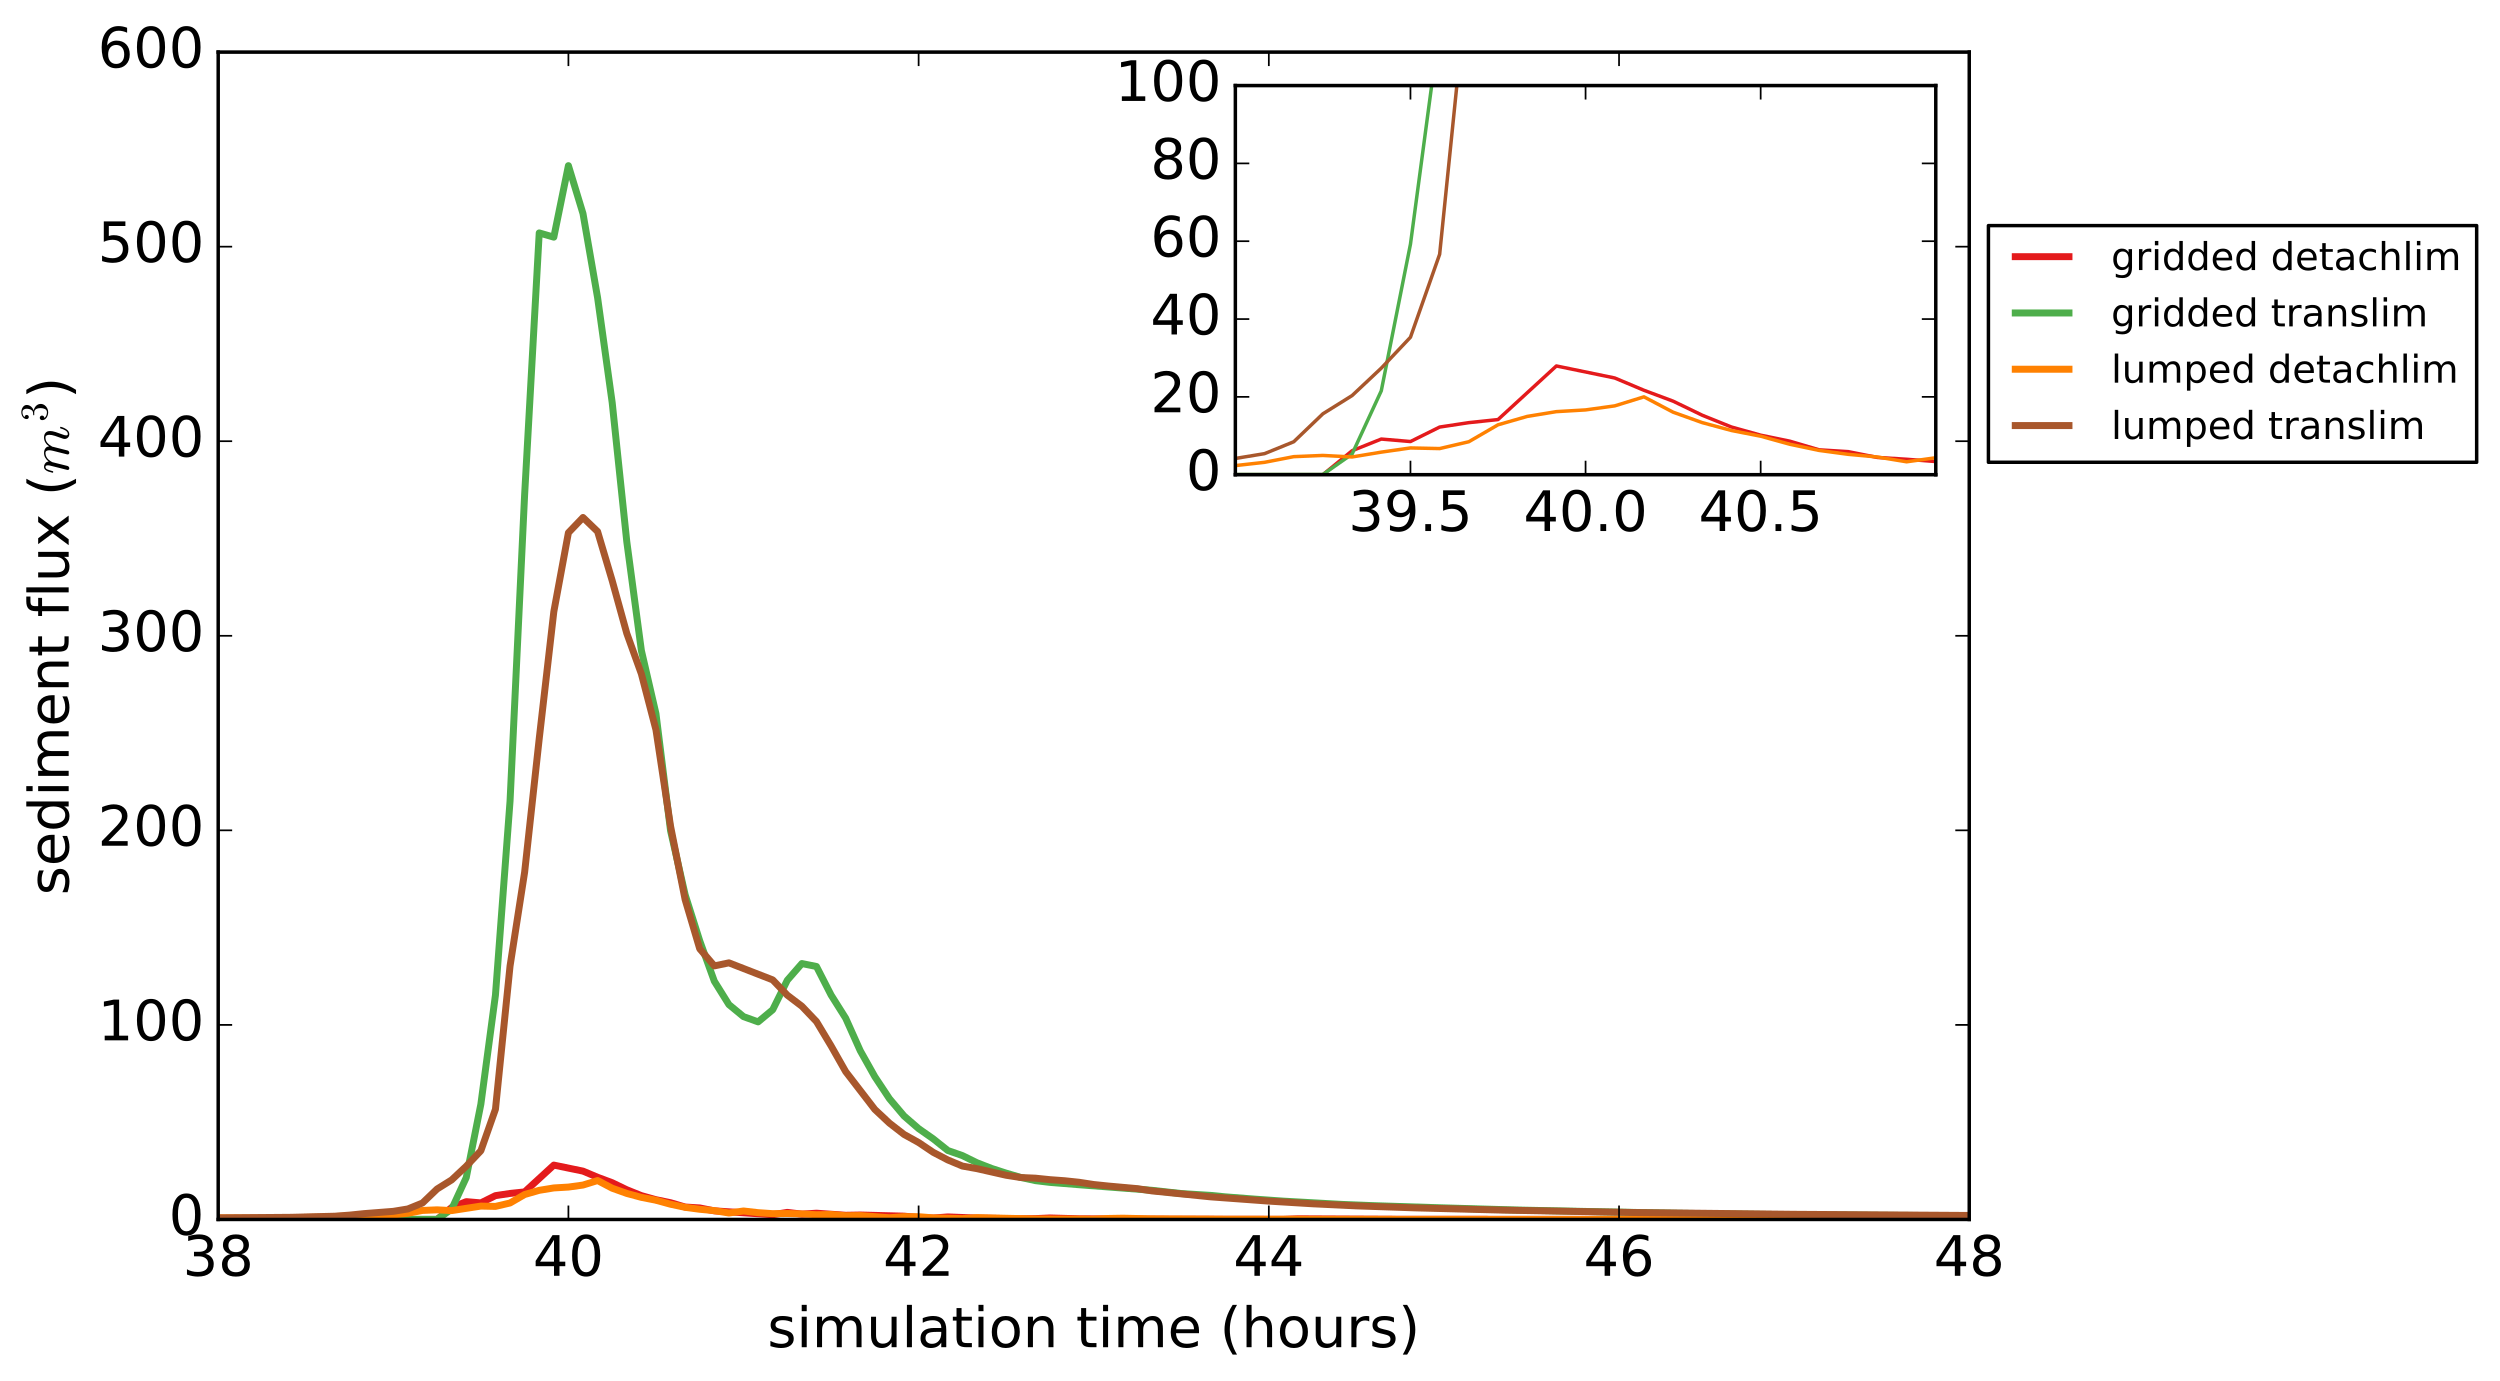 <?xml version="1.0" encoding="utf-8" standalone="no"?>
<!DOCTYPE svg PUBLIC "-//W3C//DTD SVG 1.1//EN"
  "http://www.w3.org/Graphics/SVG/1.1/DTD/svg11.dtd">
<!-- Created with matplotlib (http://matplotlib.org/) -->
<svg height="396pt" version="1.1" viewBox="0 0 717 396" width="717pt" xmlns="http://www.w3.org/2000/svg" xmlns:xlink="http://www.w3.org/1999/xlink">
 <defs>
  <style type="text/css">
*{stroke-linecap:butt;stroke-linejoin:round;stroke-miterlimit:100000;}
  </style>
 </defs>
 <g id="figure_1">
  <g id="patch_1">
   <path d="M 0 396.913 
L 717.507 396.913 
L 717.507 0 
L 0 0 
z
" style="fill:#ffffff;"/>
  </g>
  <g id="axes_1">
   <g id="patch_2">
    <path d="M 62.58 349.743 
L 564.78 349.743 
L 564.78 14.943 
L 62.58 14.943 
z
" style="fill:#ffffff;"/>
   </g>
   <g id="line2d_1">
    <path clip-path="url(#p8f2160cee2)" d="M -1 349.742 
L 125.355 349.737 
L 129.54 346.307 
L 133.725 344.632 
L 137.91 344.989 
L 142.095 342.911 
L 146.28 342.279 
L 150.465 341.838 
L 158.835 334.151 
L 167.205 335.877 
L 171.39 337.637 
L 175.575 339.201 
L 179.76 341.22 
L 183.945 342.906 
L 188.13 344.076 
L 192.315 344.938 
L 196.5 346.175 
L 200.685 346.437 
L 204.87 347.27 
L 221.61 348.387 
L 225.795 347.708 
L 229.98 348.217 
L 234.165 347.943 
L 242.535 348.541 
L 246.72 348.467 
L 259.275 348.791 
L 263.46 349.184 
L 267.645 349.34 
L 271.83 349.012 
L 280.2 349.342 
L 292.755 349.552 
L 296.94 349.502 
L 301.125 349.313 
L 309.495 349.551 
L 330.42 349.659 
L 368.085 349.709 
L 372.27 349.552 
L 380.64 349.595 
L 401.565 349.693 
L 531.3 349.736 
L 718.507 349.742 
L 718.507 349.742 
" style="fill:none;stroke:#e41a1c;stroke-linecap:square;stroke-width:2.0;"/>
   </g>
   <g id="line2d_2">
    <path clip-path="url(#p8f2160cee2)" d="M -1 349.742 
L 125.355 349.71 
L 129.54 346.782 
L 133.725 337.715 
L 137.91 316.683 
L 142.095 285.391 
L 146.28 229.761 
L 150.465 141.84 
L 154.65 66.802 
L 158.835 68.014 
L 163.02 47.512 
L 167.205 61.275 
L 171.39 85.38 
L 175.575 115.459 
L 179.76 155.329 
L 183.945 186.565 
L 188.13 204.685 
L 192.315 238.245 
L 196.5 256.602 
L 200.685 269.832 
L 204.87 281.409 
L 209.055 288.121 
L 213.24 291.571 
L 217.425 293.072 
L 221.61 289.597 
L 225.795 281.141 
L 229.98 276.345 
L 234.165 277.191 
L 238.35 285.364 
L 242.535 292.01 
L 246.72 301.345 
L 250.905 308.796 
L 255.09 315.106 
L 259.275 320.056 
L 263.46 323.687 
L 267.645 326.619 
L 271.83 329.965 
L 276.015 331.422 
L 280.2 333.479 
L 284.385 335.105 
L 288.57 336.458 
L 292.755 337.683 
L 296.94 338.605 
L 301.125 339.11 
L 309.495 339.784 
L 330.42 341.385 
L 338.79 342.311 
L 347.16 342.836 
L 351.345 343.248 
L 359.715 343.897 
L 368.085 344.487 
L 384.825 345.421 
L 393.195 345.756 
L 409.935 346.297 
L 435.045 347.033 
L 460.155 347.553 
L 481.08 347.961 
L 506.19 348.292 
L 539.67 348.561 
L 718.507 349.2 
L 718.507 349.2 
" style="fill:none;stroke:#4eae4b;stroke-linecap:square;stroke-width:2.0;"/>
   </g>
   <g id="line2d_3">
    <path clip-path="url(#p8f2160cee2)" d="M -1 349.742 
L 29.1 349.704 
L 37.47 349.28 
L 58.395 349.251 
L 79.32 349.313 
L 91.875 349.075 
L 100.245 348.731 
L 104.43 348.524 
L 112.8 348.438 
L 116.985 347.968 
L 121.17 347.155 
L 125.355 346.981 
L 129.54 347.201 
L 137.91 345.905 
L 142.095 345.997 
L 146.28 345.016 
L 150.465 342.588 
L 154.65 341.385 
L 158.835 340.699 
L 163.02 340.453 
L 167.205 339.873 
L 171.39 338.579 
L 175.575 340.78 
L 179.76 342.279 
L 183.945 343.406 
L 188.13 344.224 
L 192.315 345.379 
L 196.5 346.261 
L 200.685 346.822 
L 204.87 347.206 
L 209.055 347.892 
L 213.24 347.313 
L 217.425 347.792 
L 221.61 348.077 
L 225.795 348.036 
L 229.98 348.152 
L 234.165 348.387 
L 238.35 348.315 
L 242.535 348.674 
L 246.72 348.625 
L 255.09 349.249 
L 259.275 348.931 
L 263.46 348.951 
L 267.645 349.283 
L 276.015 349.499 
L 280.2 349.211 
L 296.94 349.589 
L 313.68 349.652 
L 317.865 349.456 
L 322.05 349.379 
L 330.42 349.563 
L 351.345 349.666 
L 443.415 349.732 
L 485.265 349.705 
L 489.45 349.601 
L 531.3 349.718 
L 718.507 349.74 
L 718.507 349.74 
" style="fill:none;stroke:#ff8101;stroke-linecap:square;stroke-width:2.0;"/>
   </g>
   <g id="line2d_4">
    <path clip-path="url(#p8f2160cee2)" d="M -1 349.724 
L 45.84 349.679 
L 50.025 349.381 
L 62.58 349.299 
L 83.505 349.125 
L 96.06 348.807 
L 100.245 348.497 
L 104.43 348.065 
L 112.8 347.412 
L 116.985 346.724 
L 121.17 345.02 
L 125.355 341.006 
L 129.54 338.395 
L 133.725 334.461 
L 137.91 330.03 
L 142.095 318.132 
L 146.28 277.067 
L 150.465 250.133 
L 154.65 211.85 
L 158.835 175.435 
L 163.02 152.784 
L 167.205 148.414 
L 171.39 152.447 
L 175.575 166.528 
L 179.76 181.653 
L 183.945 193.268 
L 188.13 209.319 
L 192.315 236.958 
L 196.5 258.025 
L 200.685 272.123 
L 204.87 277.018 
L 209.055 276.145 
L 221.61 281.032 
L 225.795 285.412 
L 229.98 288.594 
L 234.165 292.987 
L 238.35 299.954 
L 242.535 307.331 
L 250.905 318.192 
L 255.09 322.11 
L 259.275 325.354 
L 263.46 327.675 
L 267.645 330.484 
L 271.83 332.675 
L 276.015 334.425 
L 280.2 335.172 
L 288.57 337.066 
L 292.755 337.717 
L 296.94 337.897 
L 301.125 338.329 
L 305.31 338.633 
L 309.495 339.077 
L 313.68 339.72 
L 317.865 340.156 
L 326.235 340.91 
L 330.42 341.554 
L 347.16 343.253 
L 363.9 344.48 
L 376.455 345.246 
L 389.01 345.843 
L 405.75 346.413 
L 430.86 347.056 
L 468.525 347.746 
L 514.56 348.263 
L 573.15 348.648 
L 652.665 348.978 
L 715.44 349.127 
L 718.507 349.132 
L 718.507 349.132 
" style="fill:none;stroke:#a8572c;stroke-linecap:square;stroke-width:2.0;"/>
   </g>
   <g id="patch_3">
    <path d="M 62.58 14.943 
L 564.78 14.943 
" style="fill:none;stroke:#000000;stroke-linecap:square;stroke-linejoin:miter;"/>
   </g>
   <g id="patch_4">
    <path d="M 564.78 349.743 
L 564.78 14.943 
" style="fill:none;stroke:#000000;stroke-linecap:square;stroke-linejoin:miter;"/>
   </g>
   <g id="patch_5">
    <path d="M 62.58 349.743 
L 564.78 349.743 
" style="fill:none;stroke:#000000;stroke-linecap:square;stroke-linejoin:miter;"/>
   </g>
   <g id="patch_6">
    <path d="M 62.58 349.743 
L 62.58 14.943 
" style="fill:none;stroke:#000000;stroke-linecap:square;stroke-linejoin:miter;"/>
   </g>
   <g id="matplotlib.axis_1">
    <g id="xtick_1">
     <g id="line2d_5">
      <defs>
       <path d="M 0 0 
L 0 -4 
" id="m9e4432c5a2" style="stroke:#000000;stroke-width:0.5;"/>
      </defs>
      <g>
       <use style="stroke:#000000;stroke-width:0.5;" x="62.58" xlink:href="#m9e4432c5a2" y="349.743"/>
      </g>
     </g>
     <g id="line2d_6">
      <defs>
       <path d="M 0 0 
L 0 4 
" id="m750b5c5dbc" style="stroke:#000000;stroke-width:0.5;"/>
      </defs>
      <g>
       <use style="stroke:#000000;stroke-width:0.5;" x="62.58" xlink:href="#m750b5c5dbc" y="14.943"/>
      </g>
     </g>
     <g id="text_1">
      <!-- 38 -->
      <defs>
       <path d="M 40.578 39.312 
Q 47.656 37.797 51.625 33 
Q 55.609 28.219 55.609 21.188 
Q 55.609 10.406 48.188 4.484 
Q 40.766 -1.422 27.094 -1.422 
Q 22.516 -1.422 17.656 -0.516 
Q 12.797 0.391 7.625 2.203 
L 7.625 11.719 
Q 11.719 9.328 16.594 8.109 
Q 21.484 6.891 26.812 6.891 
Q 36.078 6.891 40.938 10.547 
Q 45.797 14.203 45.797 21.188 
Q 45.797 27.641 41.281 31.266 
Q 36.766 34.906 28.719 34.906 
L 20.219 34.906 
L 20.219 43.016 
L 29.109 43.016 
Q 36.375 43.016 40.234 45.922 
Q 44.094 48.828 44.094 54.297 
Q 44.094 59.906 40.109 62.906 
Q 36.141 65.922 28.719 65.922 
Q 24.656 65.922 20.016 65.031 
Q 15.375 64.156 9.812 62.312 
L 9.812 71.094 
Q 15.438 72.656 20.344 73.438 
Q 25.25 74.219 29.594 74.219 
Q 40.828 74.219 47.359 69.109 
Q 53.906 64.016 53.906 55.328 
Q 53.906 49.266 50.438 45.094 
Q 46.969 40.922 40.578 39.312 
" id="BitstreamVeraSans-Roman-33"/>
       <path d="M 31.781 34.625 
Q 24.75 34.625 20.719 30.859 
Q 16.703 27.094 16.703 20.516 
Q 16.703 13.922 20.719 10.156 
Q 24.75 6.391 31.781 6.391 
Q 38.812 6.391 42.859 10.172 
Q 46.922 13.969 46.922 20.516 
Q 46.922 27.094 42.891 30.859 
Q 38.875 34.625 31.781 34.625 
M 21.922 38.812 
Q 15.578 40.375 12.031 44.719 
Q 8.5 49.078 8.5 55.328 
Q 8.5 64.062 14.719 69.141 
Q 20.953 74.219 31.781 74.219 
Q 42.672 74.219 48.875 69.141 
Q 55.078 64.062 55.078 55.328 
Q 55.078 49.078 51.531 44.719 
Q 48 40.375 41.703 38.812 
Q 48.828 37.156 52.797 32.312 
Q 56.781 27.484 56.781 20.516 
Q 56.781 9.906 50.312 4.234 
Q 43.844 -1.422 31.781 -1.422 
Q 19.734 -1.422 13.25 4.234 
Q 6.781 9.906 6.781 20.516 
Q 6.781 27.484 10.781 32.312 
Q 14.797 37.156 21.922 38.812 
M 18.312 54.391 
Q 18.312 48.734 21.844 45.562 
Q 25.391 42.391 31.781 42.391 
Q 38.141 42.391 41.719 45.562 
Q 45.312 48.734 45.312 54.391 
Q 45.312 60.062 41.719 63.234 
Q 38.141 66.406 31.781 66.406 
Q 25.391 66.406 21.844 63.234 
Q 18.312 60.062 18.312 54.391 
" id="BitstreamVeraSans-Roman-38"/>
      </defs>
      <g transform="translate(52.4 365.9)scale(0.16 -0.16)">
       <use xlink:href="#BitstreamVeraSans-Roman-33"/>
       <use x="63.623" xlink:href="#BitstreamVeraSans-Roman-38"/>
      </g>
     </g>
    </g>
    <g id="xtick_2">
     <g id="line2d_7">
      <g>
       <use style="stroke:#000000;stroke-width:0.5;" x="163.02" xlink:href="#m9e4432c5a2" y="349.743"/>
      </g>
     </g>
     <g id="line2d_8">
      <g>
       <use style="stroke:#000000;stroke-width:0.5;" x="163.02" xlink:href="#m750b5c5dbc" y="14.943"/>
      </g>
     </g>
     <g id="text_2">
      <!-- 40 -->
      <defs>
       <path d="M 31.781 66.406 
Q 24.172 66.406 20.328 58.906 
Q 16.5 51.422 16.5 36.375 
Q 16.5 21.391 20.328 13.891 
Q 24.172 6.391 31.781 6.391 
Q 39.453 6.391 43.281 13.891 
Q 47.125 21.391 47.125 36.375 
Q 47.125 51.422 43.281 58.906 
Q 39.453 66.406 31.781 66.406 
M 31.781 74.219 
Q 44.047 74.219 50.516 64.516 
Q 56.984 54.828 56.984 36.375 
Q 56.984 17.969 50.516 8.266 
Q 44.047 -1.422 31.781 -1.422 
Q 19.531 -1.422 13.062 8.266 
Q 6.594 17.969 6.594 36.375 
Q 6.594 54.828 13.062 64.516 
Q 19.531 74.219 31.781 74.219 
" id="BitstreamVeraSans-Roman-30"/>
       <path d="M 37.797 64.312 
L 12.891 25.391 
L 37.797 25.391 
z
M 35.203 72.906 
L 47.609 72.906 
L 47.609 25.391 
L 58.016 25.391 
L 58.016 17.188 
L 47.609 17.188 
L 47.609 0 
L 37.797 0 
L 37.797 17.188 
L 4.891 17.188 
L 4.891 26.703 
z
" id="BitstreamVeraSans-Roman-34"/>
      </defs>
      <g transform="translate(152.84 365.9)scale(0.16 -0.16)">
       <use xlink:href="#BitstreamVeraSans-Roman-34"/>
       <use x="63.623" xlink:href="#BitstreamVeraSans-Roman-30"/>
      </g>
     </g>
    </g>
    <g id="xtick_3">
     <g id="line2d_9">
      <g>
       <use style="stroke:#000000;stroke-width:0.5;" x="263.46" xlink:href="#m9e4432c5a2" y="349.743"/>
      </g>
     </g>
     <g id="line2d_10">
      <g>
       <use style="stroke:#000000;stroke-width:0.5;" x="263.46" xlink:href="#m750b5c5dbc" y="14.943"/>
      </g>
     </g>
     <g id="text_3">
      <!-- 42 -->
      <defs>
       <path d="M 19.188 8.297 
L 53.609 8.297 
L 53.609 0 
L 7.328 0 
L 7.328 8.297 
Q 12.938 14.109 22.625 23.891 
Q 32.328 33.688 34.812 36.531 
Q 39.547 41.844 41.422 45.531 
Q 43.312 49.219 43.312 52.781 
Q 43.312 58.594 39.234 62.25 
Q 35.156 65.922 28.609 65.922 
Q 23.969 65.922 18.812 64.312 
Q 13.672 62.703 7.812 59.422 
L 7.812 69.391 
Q 13.766 71.781 18.938 73 
Q 24.125 74.219 28.422 74.219 
Q 39.75 74.219 46.484 68.547 
Q 53.219 62.891 53.219 53.422 
Q 53.219 48.922 51.531 44.891 
Q 49.859 40.875 45.406 35.406 
Q 44.188 33.984 37.641 27.219 
Q 31.109 20.453 19.188 8.297 
" id="BitstreamVeraSans-Roman-32"/>
      </defs>
      <g transform="translate(253.28 365.9)scale(0.16 -0.16)">
       <use xlink:href="#BitstreamVeraSans-Roman-34"/>
       <use x="63.623" xlink:href="#BitstreamVeraSans-Roman-32"/>
      </g>
     </g>
    </g>
    <g id="xtick_4">
     <g id="line2d_11">
      <g>
       <use style="stroke:#000000;stroke-width:0.5;" x="363.9" xlink:href="#m9e4432c5a2" y="349.743"/>
      </g>
     </g>
     <g id="line2d_12">
      <g>
       <use style="stroke:#000000;stroke-width:0.5;" x="363.9" xlink:href="#m750b5c5dbc" y="14.943"/>
      </g>
     </g>
     <g id="text_4">
      <!-- 44 -->
      <g transform="translate(353.72 365.9)scale(0.16 -0.16)">
       <use xlink:href="#BitstreamVeraSans-Roman-34"/>
       <use x="63.623" xlink:href="#BitstreamVeraSans-Roman-34"/>
      </g>
     </g>
    </g>
    <g id="xtick_5">
     <g id="line2d_13">
      <g>
       <use style="stroke:#000000;stroke-width:0.5;" x="464.34" xlink:href="#m9e4432c5a2" y="349.743"/>
      </g>
     </g>
     <g id="line2d_14">
      <g>
       <use style="stroke:#000000;stroke-width:0.5;" x="464.34" xlink:href="#m750b5c5dbc" y="14.943"/>
      </g>
     </g>
     <g id="text_5">
      <!-- 46 -->
      <defs>
       <path d="M 33.016 40.375 
Q 26.375 40.375 22.484 35.828 
Q 18.609 31.297 18.609 23.391 
Q 18.609 15.531 22.484 10.953 
Q 26.375 6.391 33.016 6.391 
Q 39.656 6.391 43.531 10.953 
Q 47.406 15.531 47.406 23.391 
Q 47.406 31.297 43.531 35.828 
Q 39.656 40.375 33.016 40.375 
M 52.594 71.297 
L 52.594 62.312 
Q 48.875 64.062 45.094 64.984 
Q 41.312 65.922 37.594 65.922 
Q 27.828 65.922 22.672 59.328 
Q 17.531 52.734 16.797 39.406 
Q 19.672 43.656 24.016 45.922 
Q 28.375 48.188 33.594 48.188 
Q 44.578 48.188 50.953 41.516 
Q 57.328 34.859 57.328 23.391 
Q 57.328 12.156 50.688 5.359 
Q 44.047 -1.422 33.016 -1.422 
Q 20.359 -1.422 13.672 8.266 
Q 6.984 17.969 6.984 36.375 
Q 6.984 53.656 15.188 63.938 
Q 23.391 74.219 37.203 74.219 
Q 40.922 74.219 44.703 73.484 
Q 48.484 72.75 52.594 71.297 
" id="BitstreamVeraSans-Roman-36"/>
      </defs>
      <g transform="translate(454.16 365.9)scale(0.16 -0.16)">
       <use xlink:href="#BitstreamVeraSans-Roman-34"/>
       <use x="63.623" xlink:href="#BitstreamVeraSans-Roman-36"/>
      </g>
     </g>
    </g>
    <g id="xtick_6">
     <g id="line2d_15">
      <g>
       <use style="stroke:#000000;stroke-width:0.5;" x="564.78" xlink:href="#m9e4432c5a2" y="349.743"/>
      </g>
     </g>
     <g id="line2d_16">
      <g>
       <use style="stroke:#000000;stroke-width:0.5;" x="564.78" xlink:href="#m750b5c5dbc" y="14.943"/>
      </g>
     </g>
     <g id="text_6">
      <!-- 48 -->
      <g transform="translate(554.6 365.9)scale(0.16 -0.16)">
       <use xlink:href="#BitstreamVeraSans-Roman-34"/>
       <use x="63.623" xlink:href="#BitstreamVeraSans-Roman-38"/>
      </g>
     </g>
    </g>
    <g id="text_7">
     <!-- simulation time (hours) -->
     <defs>
      <path id="BitstreamVeraSans-Roman-20"/>
      <path d="M 54.891 33.016 
L 54.891 0 
L 45.906 0 
L 45.906 32.719 
Q 45.906 40.484 42.875 44.328 
Q 39.844 48.188 33.797 48.188 
Q 26.516 48.188 22.312 43.547 
Q 18.109 38.922 18.109 30.906 
L 18.109 0 
L 9.078 0 
L 9.078 54.688 
L 18.109 54.688 
L 18.109 46.188 
Q 21.344 51.125 25.703 53.562 
Q 30.078 56 35.797 56 
Q 45.219 56 50.047 50.172 
Q 54.891 44.344 54.891 33.016 
" id="BitstreamVeraSans-Roman-6e"/>
      <path d="M 52 44.188 
Q 55.375 50.25 60.062 53.125 
Q 64.75 56 71.094 56 
Q 79.641 56 84.281 50.016 
Q 88.922 44.047 88.922 33.016 
L 88.922 0 
L 79.891 0 
L 79.891 32.719 
Q 79.891 40.578 77.094 44.375 
Q 74.312 48.188 68.609 48.188 
Q 61.625 48.188 57.562 43.547 
Q 53.516 38.922 53.516 30.906 
L 53.516 0 
L 44.484 0 
L 44.484 32.719 
Q 44.484 40.625 41.703 44.406 
Q 38.922 48.188 33.109 48.188 
Q 26.219 48.188 22.156 43.531 
Q 18.109 38.875 18.109 30.906 
L 18.109 0 
L 9.078 0 
L 9.078 54.688 
L 18.109 54.688 
L 18.109 46.188 
Q 21.188 51.219 25.484 53.609 
Q 29.781 56 35.688 56 
Q 41.656 56 45.828 52.969 
Q 50 49.953 52 44.188 
" id="BitstreamVeraSans-Roman-6d"/>
      <path d="M 30.609 48.391 
Q 23.391 48.391 19.188 42.75 
Q 14.984 37.109 14.984 27.297 
Q 14.984 17.484 19.156 11.844 
Q 23.344 6.203 30.609 6.203 
Q 37.797 6.203 41.984 11.859 
Q 46.188 17.531 46.188 27.297 
Q 46.188 37.016 41.984 42.703 
Q 37.797 48.391 30.609 48.391 
M 30.609 56 
Q 42.328 56 49.016 48.375 
Q 55.719 40.766 55.719 27.297 
Q 55.719 13.875 49.016 6.219 
Q 42.328 -1.422 30.609 -1.422 
Q 18.844 -1.422 12.172 6.219 
Q 5.516 13.875 5.516 27.297 
Q 5.516 40.766 12.172 48.375 
Q 18.844 56 30.609 56 
" id="BitstreamVeraSans-Roman-6f"/>
      <path d="M 9.422 75.984 
L 18.406 75.984 
L 18.406 0 
L 9.422 0 
z
" id="BitstreamVeraSans-Roman-6c"/>
      <path d="M 8.016 75.875 
L 15.828 75.875 
Q 23.141 64.359 26.781 53.312 
Q 30.422 42.281 30.422 31.391 
Q 30.422 20.453 26.781 9.375 
Q 23.141 -1.703 15.828 -13.188 
L 8.016 -13.188 
Q 14.5 -2 17.703 9.062 
Q 20.906 20.125 20.906 31.391 
Q 20.906 42.672 17.703 53.656 
Q 14.5 64.656 8.016 75.875 
" id="BitstreamVeraSans-Roman-29"/>
      <path d="M 9.422 54.688 
L 18.406 54.688 
L 18.406 0 
L 9.422 0 
z
M 9.422 75.984 
L 18.406 75.984 
L 18.406 64.594 
L 9.422 64.594 
z
" id="BitstreamVeraSans-Roman-69"/>
      <path d="M 54.891 33.016 
L 54.891 0 
L 45.906 0 
L 45.906 32.719 
Q 45.906 40.484 42.875 44.328 
Q 39.844 48.188 33.797 48.188 
Q 26.516 48.188 22.312 43.547 
Q 18.109 38.922 18.109 30.906 
L 18.109 0 
L 9.078 0 
L 9.078 75.984 
L 18.109 75.984 
L 18.109 46.188 
Q 21.344 51.125 25.703 53.562 
Q 30.078 56 35.797 56 
Q 45.219 56 50.047 50.172 
Q 54.891 44.344 54.891 33.016 
" id="BitstreamVeraSans-Roman-68"/>
      <path d="M 41.109 46.297 
Q 39.594 47.172 37.812 47.578 
Q 36.031 48 33.891 48 
Q 26.266 48 22.188 43.047 
Q 18.109 38.094 18.109 28.812 
L 18.109 0 
L 9.078 0 
L 9.078 54.688 
L 18.109 54.688 
L 18.109 46.188 
Q 20.953 51.172 25.484 53.578 
Q 30.031 56 36.531 56 
Q 37.453 56 38.578 55.875 
Q 39.703 55.766 41.062 55.516 
z
" id="BitstreamVeraSans-Roman-72"/>
      <path d="M 31 75.875 
Q 24.469 64.656 21.281 53.656 
Q 18.109 42.672 18.109 31.391 
Q 18.109 20.125 21.312 9.062 
Q 24.516 -2 31 -13.188 
L 23.188 -13.188 
Q 15.875 -1.703 12.234 9.375 
Q 8.594 20.453 8.594 31.391 
Q 8.594 42.281 12.203 53.312 
Q 15.828 64.359 23.188 75.875 
z
" id="BitstreamVeraSans-Roman-28"/>
      <path d="M 56.203 29.594 
L 56.203 25.203 
L 14.891 25.203 
Q 15.484 15.922 20.484 11.062 
Q 25.484 6.203 34.422 6.203 
Q 39.594 6.203 44.453 7.469 
Q 49.312 8.734 54.109 11.281 
L 54.109 2.781 
Q 49.266 0.734 44.188 -0.344 
Q 39.109 -1.422 33.891 -1.422 
Q 20.797 -1.422 13.156 6.188 
Q 5.516 13.812 5.516 26.812 
Q 5.516 40.234 12.766 48.109 
Q 20.016 56 32.328 56 
Q 43.359 56 49.781 48.891 
Q 56.203 41.797 56.203 29.594 
M 47.219 32.234 
Q 47.125 39.594 43.094 43.984 
Q 39.062 48.391 32.422 48.391 
Q 24.906 48.391 20.391 44.141 
Q 15.875 39.891 15.188 32.172 
z
" id="BitstreamVeraSans-Roman-65"/>
      <path d="M 18.312 70.219 
L 18.312 54.688 
L 36.812 54.688 
L 36.812 47.703 
L 18.312 47.703 
L 18.312 18.016 
Q 18.312 11.328 20.141 9.422 
Q 21.969 7.516 27.594 7.516 
L 36.812 7.516 
L 36.812 0 
L 27.594 0 
Q 17.188 0 13.234 3.875 
Q 9.281 7.766 9.281 18.016 
L 9.281 47.703 
L 2.688 47.703 
L 2.688 54.688 
L 9.281 54.688 
L 9.281 70.219 
z
" id="BitstreamVeraSans-Roman-74"/>
      <path d="M 8.5 21.578 
L 8.5 54.688 
L 17.484 54.688 
L 17.484 21.922 
Q 17.484 14.156 20.5 10.266 
Q 23.531 6.391 29.594 6.391 
Q 36.859 6.391 41.078 11.031 
Q 45.312 15.672 45.312 23.688 
L 45.312 54.688 
L 54.297 54.688 
L 54.297 0 
L 45.312 0 
L 45.312 8.406 
Q 42.047 3.422 37.719 1 
Q 33.406 -1.422 27.688 -1.422 
Q 18.266 -1.422 13.375 4.438 
Q 8.5 10.297 8.5 21.578 
" id="BitstreamVeraSans-Roman-75"/>
      <path d="M 34.281 27.484 
Q 23.391 27.484 19.188 25 
Q 14.984 22.516 14.984 16.5 
Q 14.984 11.719 18.141 8.906 
Q 21.297 6.109 26.703 6.109 
Q 34.188 6.109 38.703 11.406 
Q 43.219 16.703 43.219 25.484 
L 43.219 27.484 
z
M 52.203 31.203 
L 52.203 0 
L 43.219 0 
L 43.219 8.297 
Q 40.141 3.328 35.547 0.953 
Q 30.953 -1.422 24.312 -1.422 
Q 15.922 -1.422 10.953 3.297 
Q 6 8.016 6 15.922 
Q 6 25.141 12.172 29.828 
Q 18.359 34.516 30.609 34.516 
L 43.219 34.516 
L 43.219 35.406 
Q 43.219 41.609 39.141 45 
Q 35.062 48.391 27.688 48.391 
Q 23 48.391 18.547 47.266 
Q 14.109 46.141 10.016 43.891 
L 10.016 52.203 
Q 14.938 54.109 19.578 55.047 
Q 24.219 56 28.609 56 
Q 40.484 56 46.344 49.844 
Q 52.203 43.703 52.203 31.203 
" id="BitstreamVeraSans-Roman-61"/>
      <path d="M 44.281 53.078 
L 44.281 44.578 
Q 40.484 46.531 36.375 47.5 
Q 32.281 48.484 27.875 48.484 
Q 21.188 48.484 17.844 46.438 
Q 14.5 44.391 14.5 40.281 
Q 14.5 37.156 16.891 35.375 
Q 19.281 33.594 26.516 31.984 
L 29.594 31.297 
Q 39.156 29.25 43.188 25.516 
Q 47.219 21.781 47.219 15.094 
Q 47.219 7.469 41.188 3.016 
Q 35.156 -1.422 24.609 -1.422 
Q 20.219 -1.422 15.453 -0.562 
Q 10.688 0.297 5.422 2 
L 5.422 11.281 
Q 10.406 8.688 15.234 7.391 
Q 20.062 6.109 24.812 6.109 
Q 31.156 6.109 34.562 8.281 
Q 37.984 10.453 37.984 14.406 
Q 37.984 18.062 35.516 20.016 
Q 33.062 21.969 24.703 23.781 
L 21.578 24.516 
Q 13.234 26.266 9.516 29.906 
Q 5.812 33.547 5.812 39.891 
Q 5.812 47.609 11.281 51.797 
Q 16.75 56 26.812 56 
Q 31.781 56 36.172 55.266 
Q 40.578 54.547 44.281 53.078 
" id="BitstreamVeraSans-Roman-73"/>
     </defs>
     <g transform="translate(220.086 386.385)scale(0.16 -0.16)">
      <use xlink:href="#BitstreamVeraSans-Roman-73"/>
      <use x="52.1" xlink:href="#BitstreamVeraSans-Roman-69"/>
      <use x="79.883" xlink:href="#BitstreamVeraSans-Roman-6d"/>
      <use x="177.295" xlink:href="#BitstreamVeraSans-Roman-75"/>
      <use x="240.674" xlink:href="#BitstreamVeraSans-Roman-6c"/>
      <use x="268.457" xlink:href="#BitstreamVeraSans-Roman-61"/>
      <use x="329.736" xlink:href="#BitstreamVeraSans-Roman-74"/>
      <use x="368.945" xlink:href="#BitstreamVeraSans-Roman-69"/>
      <use x="396.729" xlink:href="#BitstreamVeraSans-Roman-6f"/>
      <use x="457.91" xlink:href="#BitstreamVeraSans-Roman-6e"/>
      <use x="521.289" xlink:href="#BitstreamVeraSans-Roman-20"/>
      <use x="553.076" xlink:href="#BitstreamVeraSans-Roman-74"/>
      <use x="592.285" xlink:href="#BitstreamVeraSans-Roman-69"/>
      <use x="620.068" xlink:href="#BitstreamVeraSans-Roman-6d"/>
      <use x="717.48" xlink:href="#BitstreamVeraSans-Roman-65"/>
      <use x="779.004" xlink:href="#BitstreamVeraSans-Roman-20"/>
      <use x="810.791" xlink:href="#BitstreamVeraSans-Roman-28"/>
      <use x="849.805" xlink:href="#BitstreamVeraSans-Roman-68"/>
      <use x="913.184" xlink:href="#BitstreamVeraSans-Roman-6f"/>
      <use x="974.365" xlink:href="#BitstreamVeraSans-Roman-75"/>
      <use x="1037.744" xlink:href="#BitstreamVeraSans-Roman-72"/>
      <use x="1078.857" xlink:href="#BitstreamVeraSans-Roman-73"/>
      <use x="1130.957" xlink:href="#BitstreamVeraSans-Roman-29"/>
     </g>
    </g>
   </g>
   <g id="matplotlib.axis_2">
    <g id="ytick_1">
     <g id="line2d_17">
      <defs>
       <path d="M 0 0 
L 4 0 
" id="m6bb4a5d898" style="stroke:#000000;stroke-width:0.5;"/>
      </defs>
      <g>
       <use style="stroke:#000000;stroke-width:0.5;" x="62.58" xlink:href="#m6bb4a5d898" y="349.743"/>
      </g>
     </g>
     <g id="line2d_18">
      <defs>
       <path d="M 0 0 
L -4 0 
" id="mbe526bdb8e" style="stroke:#000000;stroke-width:0.5;"/>
      </defs>
      <g>
       <use style="stroke:#000000;stroke-width:0.5;" x="564.78" xlink:href="#mbe526bdb8e" y="349.743"/>
      </g>
     </g>
     <g id="text_8">
      <!-- 0 -->
      <g transform="translate(48.4 354.158)scale(0.16 -0.16)">
       <use xlink:href="#BitstreamVeraSans-Roman-30"/>
      </g>
     </g>
    </g>
    <g id="ytick_2">
     <g id="line2d_19">
      <g>
       <use style="stroke:#000000;stroke-width:0.5;" x="62.58" xlink:href="#m6bb4a5d898" y="293.942"/>
      </g>
     </g>
     <g id="line2d_20">
      <g>
       <use style="stroke:#000000;stroke-width:0.5;" x="564.78" xlink:href="#mbe526bdb8e" y="293.942"/>
      </g>
     </g>
     <g id="text_9">
      <!-- 100 -->
      <defs>
       <path d="M 12.406 8.297 
L 28.516 8.297 
L 28.516 63.922 
L 10.984 60.406 
L 10.984 69.391 
L 28.422 72.906 
L 38.281 72.906 
L 38.281 8.297 
L 54.391 8.297 
L 54.391 0 
L 12.406 0 
z
" id="BitstreamVeraSans-Roman-31"/>
      </defs>
      <g transform="translate(28.04 298.358)scale(0.16 -0.16)">
       <use xlink:href="#BitstreamVeraSans-Roman-31"/>
       <use x="63.623" xlink:href="#BitstreamVeraSans-Roman-30"/>
       <use x="127.246" xlink:href="#BitstreamVeraSans-Roman-30"/>
      </g>
     </g>
    </g>
    <g id="ytick_3">
     <g id="line2d_21">
      <g>
       <use style="stroke:#000000;stroke-width:0.5;" x="62.58" xlink:href="#m6bb4a5d898" y="238.143"/>
      </g>
     </g>
     <g id="line2d_22">
      <g>
       <use style="stroke:#000000;stroke-width:0.5;" x="564.78" xlink:href="#mbe526bdb8e" y="238.143"/>
      </g>
     </g>
     <g id="text_10">
      <!-- 200 -->
      <g transform="translate(28.04 242.558)scale(0.16 -0.16)">
       <use xlink:href="#BitstreamVeraSans-Roman-32"/>
       <use x="63.623" xlink:href="#BitstreamVeraSans-Roman-30"/>
       <use x="127.246" xlink:href="#BitstreamVeraSans-Roman-30"/>
      </g>
     </g>
    </g>
    <g id="ytick_4">
     <g id="line2d_23">
      <g>
       <use style="stroke:#000000;stroke-width:0.5;" x="62.58" xlink:href="#m6bb4a5d898" y="182.343"/>
      </g>
     </g>
     <g id="line2d_24">
      <g>
       <use style="stroke:#000000;stroke-width:0.5;" x="564.78" xlink:href="#mbe526bdb8e" y="182.343"/>
      </g>
     </g>
     <g id="text_11">
      <!-- 300 -->
      <g transform="translate(28.04 186.757)scale(0.16 -0.16)">
       <use xlink:href="#BitstreamVeraSans-Roman-33"/>
       <use x="63.623" xlink:href="#BitstreamVeraSans-Roman-30"/>
       <use x="127.246" xlink:href="#BitstreamVeraSans-Roman-30"/>
      </g>
     </g>
    </g>
    <g id="ytick_5">
     <g id="line2d_25">
      <g>
       <use style="stroke:#000000;stroke-width:0.5;" x="62.58" xlink:href="#m6bb4a5d898" y="126.543"/>
      </g>
     </g>
     <g id="line2d_26">
      <g>
       <use style="stroke:#000000;stroke-width:0.5;" x="564.78" xlink:href="#mbe526bdb8e" y="126.543"/>
      </g>
     </g>
     <g id="text_12">
      <!-- 400 -->
      <g transform="translate(28.04 130.958)scale(0.16 -0.16)">
       <use xlink:href="#BitstreamVeraSans-Roman-34"/>
       <use x="63.623" xlink:href="#BitstreamVeraSans-Roman-30"/>
       <use x="127.246" xlink:href="#BitstreamVeraSans-Roman-30"/>
      </g>
     </g>
    </g>
    <g id="ytick_6">
     <g id="line2d_27">
      <g>
       <use style="stroke:#000000;stroke-width:0.5;" x="62.58" xlink:href="#m6bb4a5d898" y="70.743"/>
      </g>
     </g>
     <g id="line2d_28">
      <g>
       <use style="stroke:#000000;stroke-width:0.5;" x="564.78" xlink:href="#mbe526bdb8e" y="70.743"/>
      </g>
     </g>
     <g id="text_13">
      <!-- 500 -->
      <defs>
       <path d="M 10.797 72.906 
L 49.516 72.906 
L 49.516 64.594 
L 19.828 64.594 
L 19.828 46.734 
Q 21.969 47.469 24.109 47.828 
Q 26.266 48.188 28.422 48.188 
Q 40.625 48.188 47.75 41.5 
Q 54.891 34.812 54.891 23.391 
Q 54.891 11.625 47.562 5.094 
Q 40.234 -1.422 26.906 -1.422 
Q 22.312 -1.422 17.547 -0.641 
Q 12.797 0.141 7.719 1.703 
L 7.719 11.625 
Q 12.109 9.234 16.797 8.062 
Q 21.484 6.891 26.703 6.891 
Q 35.156 6.891 40.078 11.328 
Q 45.016 15.766 45.016 23.391 
Q 45.016 31 40.078 35.438 
Q 35.156 39.891 26.703 39.891 
Q 22.75 39.891 18.812 39.016 
Q 14.891 38.141 10.797 36.281 
z
" id="BitstreamVeraSans-Roman-35"/>
      </defs>
      <g transform="translate(28.04 75.157)scale(0.16 -0.16)">
       <use xlink:href="#BitstreamVeraSans-Roman-35"/>
       <use x="63.623" xlink:href="#BitstreamVeraSans-Roman-30"/>
       <use x="127.246" xlink:href="#BitstreamVeraSans-Roman-30"/>
      </g>
     </g>
    </g>
    <g id="ytick_7">
     <g id="line2d_29">
      <g>
       <use style="stroke:#000000;stroke-width:0.5;" x="62.58" xlink:href="#m6bb4a5d898" y="14.943"/>
      </g>
     </g>
     <g id="line2d_30">
      <g>
       <use style="stroke:#000000;stroke-width:0.5;" x="564.78" xlink:href="#mbe526bdb8e" y="14.943"/>
      </g>
     </g>
     <g id="text_14">
      <!-- 600 -->
      <g transform="translate(28.04 19.358)scale(0.16 -0.16)">
       <use xlink:href="#BitstreamVeraSans-Roman-36"/>
       <use x="63.623" xlink:href="#BitstreamVeraSans-Roman-30"/>
       <use x="127.246" xlink:href="#BitstreamVeraSans-Roman-30"/>
      </g>
     </g>
    </g>
    <g id="text_15">
     <!-- sediment flux ($m^3$) -->
     <defs>
      <path d="M 9.516 7.719 
Q 11.859 4.297 15.812 2.641 
Q 19.781 0.984 24.312 0.984 
Q 30.125 0.984 32.562 5.938 
Q 35.016 10.891 35.016 17.188 
Q 35.016 20.016 34.5 22.844 
Q 33.984 25.688 32.766 28.125 
Q 31.547 30.562 29.422 32.031 
Q 27.297 33.5 24.219 33.5 
L 17.578 33.5 
Q 16.703 33.5 16.703 34.422 
L 16.703 35.297 
Q 16.703 36.078 17.578 36.078 
L 23.094 36.531 
Q 26.609 36.531 28.922 39.156 
Q 31.25 41.797 32.328 45.578 
Q 33.406 49.359 33.406 52.781 
Q 33.406 57.562 31.156 60.641 
Q 28.906 63.719 24.312 63.719 
Q 20.516 63.719 17.047 62.281 
Q 13.578 60.844 11.531 57.906 
Q 11.719 57.953 11.859 57.984 
Q 12.016 58.016 12.203 58.016 
Q 14.453 58.016 15.969 56.453 
Q 17.484 54.891 17.484 52.688 
Q 17.484 50.531 15.969 48.969 
Q 14.453 47.406 12.203 47.406 
Q 10.016 47.406 8.453 48.969 
Q 6.891 50.531 6.891 52.688 
Q 6.891 56.984 9.469 60.156 
Q 12.062 63.328 16.141 64.969 
Q 20.219 66.609 24.312 66.609 
Q 27.344 66.609 30.703 65.703 
Q 34.078 64.797 36.812 63.109 
Q 39.547 61.422 41.281 58.781 
Q 43.016 56.156 43.016 52.781 
Q 43.016 48.578 41.141 45.016 
Q 39.266 41.453 35.984 38.859 
Q 32.719 36.281 28.812 35.016 
Q 33.156 34.188 37.062 31.734 
Q 40.969 29.297 43.328 25.484 
Q 45.703 21.688 45.703 17.281 
Q 45.703 11.766 42.672 7.297 
Q 39.656 2.828 34.719 0.312 
Q 29.781 -2.203 24.312 -2.203 
Q 19.625 -2.203 14.906 -0.406 
Q 10.203 1.375 7.203 4.938 
Q 4.203 8.5 4.203 13.484 
Q 4.203 15.969 5.859 17.625 
Q 7.516 19.281 10.016 19.281 
Q 11.625 19.281 12.969 18.531 
Q 14.312 17.781 15.062 16.406 
Q 15.828 15.047 15.828 13.484 
Q 15.828 11.031 14.109 9.375 
Q 12.406 7.719 10.016 7.719 
z
" id="Cmr10-33"/>
      <path d="M 45.406 46.391 
L 45.406 75.984 
L 54.391 75.984 
L 54.391 0 
L 45.406 0 
L 45.406 8.203 
Q 42.578 3.328 38.25 0.953 
Q 33.938 -1.422 27.875 -1.422 
Q 17.969 -1.422 11.734 6.484 
Q 5.516 14.406 5.516 27.297 
Q 5.516 40.188 11.734 48.094 
Q 17.969 56 27.875 56 
Q 33.938 56 38.25 53.625 
Q 42.578 51.266 45.406 46.391 
M 14.797 27.297 
Q 14.797 17.391 18.875 11.75 
Q 22.953 6.109 30.078 6.109 
Q 37.203 6.109 41.297 11.75 
Q 45.406 17.391 45.406 27.297 
Q 45.406 37.203 41.297 42.844 
Q 37.203 48.484 30.078 48.484 
Q 22.953 48.484 18.875 42.844 
Q 14.797 37.203 14.797 27.297 
" id="BitstreamVeraSans-Roman-64"/>
      <path d="M 37.109 75.984 
L 37.109 68.5 
L 28.516 68.5 
Q 23.688 68.5 21.797 66.547 
Q 19.922 64.594 19.922 59.516 
L 19.922 54.688 
L 34.719 54.688 
L 34.719 47.703 
L 19.922 47.703 
L 19.922 0 
L 10.891 0 
L 10.891 47.703 
L 2.297 47.703 
L 2.297 54.688 
L 10.891 54.688 
L 10.891 58.5 
Q 10.891 67.625 15.141 71.797 
Q 19.391 75.984 28.609 75.984 
z
" id="BitstreamVeraSans-Roman-66"/>
      <path d="M 7.719 1.703 
Q 7.719 2.297 7.812 2.594 
L 15.281 32.422 
Q 16.016 35.203 16.016 37.312 
Q 16.016 41.609 13.094 41.609 
Q 9.969 41.609 8.453 37.859 
Q 6.938 34.125 5.516 28.422 
Q 5.516 28.125 5.219 27.953 
Q 4.938 27.781 4.688 27.781 
L 3.516 27.781 
Q 3.172 27.781 2.922 28.141 
Q 2.688 28.516 2.688 28.812 
Q 3.766 33.156 4.766 36.172 
Q 5.766 39.203 7.891 41.688 
Q 10.016 44.188 13.188 44.188 
Q 16.938 44.188 19.812 41.812 
Q 22.703 39.453 22.703 35.797 
Q 25.688 39.703 29.688 41.938 
Q 33.688 44.188 38.188 44.188 
Q 42.922 44.188 46.359 41.766 
Q 49.812 39.359 49.812 34.906 
Q 52.875 39.266 57 41.719 
Q 61.141 44.188 66.016 44.188 
Q 71.188 44.188 74.328 41.375 
Q 77.484 38.578 77.484 33.406 
Q 77.484 29.297 75.656 23.484 
Q 73.828 17.672 71.094 10.5 
Q 69.672 7.031 69.672 4.5 
Q 69.672 1.516 72.016 1.516 
Q 75.922 1.516 78.516 5.703 
Q 81.109 9.906 82.172 14.703 
Q 82.469 15.281 83.016 15.281 
L 84.188 15.281 
Q 84.578 15.281 84.844 15.016 
Q 85.109 14.75 85.109 14.406 
Q 85.109 14.312 85.016 14.109 
Q 83.641 8.453 80.25 3.656 
Q 76.859 -1.125 71.781 -1.125 
Q 68.266 -1.125 65.766 1.297 
Q 63.281 3.719 63.281 7.172 
Q 63.281 8.938 64.109 11.078 
Q 66.938 18.609 68.812 24.516 
Q 70.703 30.422 70.703 34.906 
Q 70.703 37.703 69.578 39.656 
Q 68.453 41.609 65.828 41.609 
Q 60.359 41.609 56.344 38.25 
Q 52.344 34.906 49.422 29.391 
Q 49.219 28.422 49.125 27.875 
L 42.672 2.203 
Q 42.328 0.828 41.125 -0.141 
Q 39.938 -1.125 38.484 -1.125 
Q 37.312 -1.125 36.406 -0.344 
Q 35.5 0.438 35.5 1.703 
Q 35.5 2.297 35.594 2.594 
L 42 28.078 
Q 43.016 32.172 43.016 34.906 
Q 43.016 37.703 41.859 39.656 
Q 40.719 41.609 37.984 41.609 
Q 34.328 41.609 31.25 39.984 
Q 28.172 38.375 25.875 35.719 
Q 23.578 33.062 21.688 29.391 
L 14.891 2.203 
Q 14.547 0.828 13.344 -0.141 
Q 12.156 -1.125 10.688 -1.125 
Q 9.469 -1.125 8.594 -0.344 
Q 7.719 0.438 7.719 1.703 
" id="Cmmi10-6d"/>
      <path d="M 54.891 54.688 
L 35.109 28.078 
L 55.906 0 
L 45.312 0 
L 29.391 21.484 
L 13.484 0 
L 2.875 0 
L 24.125 28.609 
L 4.688 54.688 
L 15.281 54.688 
L 29.781 35.203 
L 44.281 54.688 
z
" id="BitstreamVeraSans-Roman-78"/>
     </defs>
     <g transform="translate(19.712 256.743)rotate(-90.0)scale(0.16 -0.16)">
      <use transform="translate(0.0 0.109)" xlink:href="#BitstreamVeraSans-Roman-73"/>
      <use transform="translate(52.1 0.109)" xlink:href="#BitstreamVeraSans-Roman-65"/>
      <use transform="translate(113.623 0.109)" xlink:href="#BitstreamVeraSans-Roman-64"/>
      <use transform="translate(177.1 0.109)" xlink:href="#BitstreamVeraSans-Roman-69"/>
      <use transform="translate(204.883 0.109)" xlink:href="#BitstreamVeraSans-Roman-6d"/>
      <use transform="translate(302.295 0.109)" xlink:href="#BitstreamVeraSans-Roman-65"/>
      <use transform="translate(363.818 0.109)" xlink:href="#BitstreamVeraSans-Roman-6e"/>
      <use transform="translate(427.197 0.109)" xlink:href="#BitstreamVeraSans-Roman-74"/>
      <use transform="translate(466.406 0.109)" xlink:href="#BitstreamVeraSans-Roman-20"/>
      <use transform="translate(498.193 0.109)" xlink:href="#BitstreamVeraSans-Roman-66"/>
      <use transform="translate(533.398 0.109)" xlink:href="#BitstreamVeraSans-Roman-6c"/>
      <use transform="translate(561.182 0.109)" xlink:href="#BitstreamVeraSans-Roman-75"/>
      <use transform="translate(624.561 0.109)" xlink:href="#BitstreamVeraSans-Roman-78"/>
      <use transform="translate(683.74 0.109)" xlink:href="#BitstreamVeraSans-Roman-20"/>
      <use transform="translate(715.527 0.109)" xlink:href="#BitstreamVeraSans-Roman-28"/>
      <use transform="translate(754.541 0.109)" xlink:href="#Cmmi10-6d"/>
      <use transform="translate(848.637 38.373)scale(0.7)" xlink:href="#Cmr10-33"/>
      <use transform="translate(890.015 0.109)" xlink:href="#BitstreamVeraSans-Roman-29"/>
     </g>
    </g>
   </g>
   <g id="legend_1">
    <g id="patch_7">
     <path d="M 570.28 132.584 
L 710.307 132.584 
L 710.307 64.701 
L 570.28 64.701 
z
" style="fill:#ffffff;stroke:#000000;stroke-linejoin:miter;"/>
    </g>
    <g id="line2d_31">
     <path d="M 577.98 73.609 
L 593.38 73.609 
" style="fill:none;stroke:#e41a1c;stroke-linecap:square;stroke-width:2.0;"/>
    </g>
    <g id="line2d_32"/>
    <g id="text_16">
     <!-- gridded detachlim -->
     <defs>
      <path d="M 45.406 27.984 
Q 45.406 37.75 41.375 43.109 
Q 37.359 48.484 30.078 48.484 
Q 22.859 48.484 18.828 43.109 
Q 14.797 37.75 14.797 27.984 
Q 14.797 18.266 18.828 12.891 
Q 22.859 7.516 30.078 7.516 
Q 37.359 7.516 41.375 12.891 
Q 45.406 18.266 45.406 27.984 
M 54.391 6.781 
Q 54.391 -7.172 48.188 -13.984 
Q 42 -20.797 29.203 -20.797 
Q 24.469 -20.797 20.266 -20.094 
Q 16.062 -19.391 12.109 -17.922 
L 12.109 -9.188 
Q 16.062 -11.328 19.922 -12.344 
Q 23.781 -13.375 27.781 -13.375 
Q 36.625 -13.375 41.016 -8.766 
Q 45.406 -4.156 45.406 5.172 
L 45.406 9.625 
Q 42.625 4.781 38.281 2.391 
Q 33.938 0 27.875 0 
Q 17.828 0 11.672 7.656 
Q 5.516 15.328 5.516 27.984 
Q 5.516 40.672 11.672 48.328 
Q 17.828 56 27.875 56 
Q 33.938 56 38.281 53.609 
Q 42.625 51.219 45.406 46.391 
L 45.406 54.688 
L 54.391 54.688 
z
" id="BitstreamVeraSans-Roman-67"/>
      <path d="M 48.781 52.594 
L 48.781 44.188 
Q 44.969 46.297 41.141 47.344 
Q 37.312 48.391 33.406 48.391 
Q 24.656 48.391 19.812 42.844 
Q 14.984 37.312 14.984 27.297 
Q 14.984 17.281 19.812 11.734 
Q 24.656 6.203 33.406 6.203 
Q 37.312 6.203 41.141 7.25 
Q 44.969 8.297 48.781 10.406 
L 48.781 2.094 
Q 45.016 0.344 40.984 -0.531 
Q 36.969 -1.422 32.422 -1.422 
Q 20.062 -1.422 12.781 6.344 
Q 5.516 14.109 5.516 27.297 
Q 5.516 40.672 12.859 48.328 
Q 20.219 56 33.016 56 
Q 37.156 56 41.109 55.141 
Q 45.062 54.297 48.781 52.594 
" id="BitstreamVeraSans-Roman-63"/>
     </defs>
     <g transform="translate(605.48 77.459)scale(0.11 -0.11)">
      <use xlink:href="#BitstreamVeraSans-Roman-67"/>
      <use x="63.477" xlink:href="#BitstreamVeraSans-Roman-72"/>
      <use x="104.59" xlink:href="#BitstreamVeraSans-Roman-69"/>
      <use x="132.373" xlink:href="#BitstreamVeraSans-Roman-64"/>
      <use x="195.85" xlink:href="#BitstreamVeraSans-Roman-64"/>
      <use x="259.326" xlink:href="#BitstreamVeraSans-Roman-65"/>
      <use x="320.85" xlink:href="#BitstreamVeraSans-Roman-64"/>
      <use x="384.326" xlink:href="#BitstreamVeraSans-Roman-20"/>
      <use x="416.113" xlink:href="#BitstreamVeraSans-Roman-64"/>
      <use x="479.59" xlink:href="#BitstreamVeraSans-Roman-65"/>
      <use x="541.113" xlink:href="#BitstreamVeraSans-Roman-74"/>
      <use x="580.322" xlink:href="#BitstreamVeraSans-Roman-61"/>
      <use x="641.602" xlink:href="#BitstreamVeraSans-Roman-63"/>
      <use x="696.582" xlink:href="#BitstreamVeraSans-Roman-68"/>
      <use x="759.961" xlink:href="#BitstreamVeraSans-Roman-6c"/>
      <use x="787.744" xlink:href="#BitstreamVeraSans-Roman-69"/>
      <use x="815.527" xlink:href="#BitstreamVeraSans-Roman-6d"/>
     </g>
    </g>
    <g id="line2d_33">
     <path d="M 577.98 89.755 
L 593.38 89.755 
" style="fill:none;stroke:#4eae4b;stroke-linecap:square;stroke-width:2.0;"/>
    </g>
    <g id="line2d_34"/>
    <g id="text_17">
     <!-- gridded translim -->
     <g transform="translate(605.48 93.605)scale(0.11 -0.11)">
      <use xlink:href="#BitstreamVeraSans-Roman-67"/>
      <use x="63.477" xlink:href="#BitstreamVeraSans-Roman-72"/>
      <use x="104.59" xlink:href="#BitstreamVeraSans-Roman-69"/>
      <use x="132.373" xlink:href="#BitstreamVeraSans-Roman-64"/>
      <use x="195.85" xlink:href="#BitstreamVeraSans-Roman-64"/>
      <use x="259.326" xlink:href="#BitstreamVeraSans-Roman-65"/>
      <use x="320.85" xlink:href="#BitstreamVeraSans-Roman-64"/>
      <use x="384.326" xlink:href="#BitstreamVeraSans-Roman-20"/>
      <use x="416.113" xlink:href="#BitstreamVeraSans-Roman-74"/>
      <use x="455.322" xlink:href="#BitstreamVeraSans-Roman-72"/>
      <use x="496.436" xlink:href="#BitstreamVeraSans-Roman-61"/>
      <use x="557.715" xlink:href="#BitstreamVeraSans-Roman-6e"/>
      <use x="621.094" xlink:href="#BitstreamVeraSans-Roman-73"/>
      <use x="673.193" xlink:href="#BitstreamVeraSans-Roman-6c"/>
      <use x="700.977" xlink:href="#BitstreamVeraSans-Roman-69"/>
      <use x="728.76" xlink:href="#BitstreamVeraSans-Roman-6d"/>
     </g>
    </g>
    <g id="line2d_35">
     <path d="M 577.98 105.901 
L 593.38 105.901 
" style="fill:none;stroke:#ff8101;stroke-linecap:square;stroke-width:2.0;"/>
    </g>
    <g id="line2d_36"/>
    <g id="text_18">
     <!-- lumped detachlim -->
     <defs>
      <path d="M 18.109 8.203 
L 18.109 -20.797 
L 9.078 -20.797 
L 9.078 54.688 
L 18.109 54.688 
L 18.109 46.391 
Q 20.953 51.266 25.266 53.625 
Q 29.594 56 35.594 56 
Q 45.562 56 51.781 48.094 
Q 58.016 40.188 58.016 27.297 
Q 58.016 14.406 51.781 6.484 
Q 45.562 -1.422 35.594 -1.422 
Q 29.594 -1.422 25.266 0.953 
Q 20.953 3.328 18.109 8.203 
M 48.688 27.297 
Q 48.688 37.203 44.609 42.844 
Q 40.531 48.484 33.406 48.484 
Q 26.266 48.484 22.188 42.844 
Q 18.109 37.203 18.109 27.297 
Q 18.109 17.391 22.188 11.75 
Q 26.266 6.109 33.406 6.109 
Q 40.531 6.109 44.609 11.75 
Q 48.688 17.391 48.688 27.297 
" id="BitstreamVeraSans-Roman-70"/>
     </defs>
     <g transform="translate(605.48 109.751)scale(0.11 -0.11)">
      <use xlink:href="#BitstreamVeraSans-Roman-6c"/>
      <use x="27.783" xlink:href="#BitstreamVeraSans-Roman-75"/>
      <use x="91.162" xlink:href="#BitstreamVeraSans-Roman-6d"/>
      <use x="188.574" xlink:href="#BitstreamVeraSans-Roman-70"/>
      <use x="252.051" xlink:href="#BitstreamVeraSans-Roman-65"/>
      <use x="313.574" xlink:href="#BitstreamVeraSans-Roman-64"/>
      <use x="377.051" xlink:href="#BitstreamVeraSans-Roman-20"/>
      <use x="408.838" xlink:href="#BitstreamVeraSans-Roman-64"/>
      <use x="472.314" xlink:href="#BitstreamVeraSans-Roman-65"/>
      <use x="533.838" xlink:href="#BitstreamVeraSans-Roman-74"/>
      <use x="573.047" xlink:href="#BitstreamVeraSans-Roman-61"/>
      <use x="634.326" xlink:href="#BitstreamVeraSans-Roman-63"/>
      <use x="689.307" xlink:href="#BitstreamVeraSans-Roman-68"/>
      <use x="752.686" xlink:href="#BitstreamVeraSans-Roman-6c"/>
      <use x="780.469" xlink:href="#BitstreamVeraSans-Roman-69"/>
      <use x="808.252" xlink:href="#BitstreamVeraSans-Roman-6d"/>
     </g>
    </g>
    <g id="line2d_37">
     <path d="M 577.98 122.047 
L 593.38 122.047 
" style="fill:none;stroke:#a8572c;stroke-linecap:square;stroke-width:2.0;"/>
    </g>
    <g id="line2d_38"/>
    <g id="text_19">
     <!-- lumped translim -->
     <g transform="translate(605.48 125.897)scale(0.11 -0.11)">
      <use xlink:href="#BitstreamVeraSans-Roman-6c"/>
      <use x="27.783" xlink:href="#BitstreamVeraSans-Roman-75"/>
      <use x="91.162" xlink:href="#BitstreamVeraSans-Roman-6d"/>
      <use x="188.574" xlink:href="#BitstreamVeraSans-Roman-70"/>
      <use x="252.051" xlink:href="#BitstreamVeraSans-Roman-65"/>
      <use x="313.574" xlink:href="#BitstreamVeraSans-Roman-64"/>
      <use x="377.051" xlink:href="#BitstreamVeraSans-Roman-20"/>
      <use x="408.838" xlink:href="#BitstreamVeraSans-Roman-74"/>
      <use x="448.047" xlink:href="#BitstreamVeraSans-Roman-72"/>
      <use x="489.16" xlink:href="#BitstreamVeraSans-Roman-61"/>
      <use x="550.439" xlink:href="#BitstreamVeraSans-Roman-6e"/>
      <use x="613.818" xlink:href="#BitstreamVeraSans-Roman-73"/>
      <use x="665.918" xlink:href="#BitstreamVeraSans-Roman-6c"/>
      <use x="693.701" xlink:href="#BitstreamVeraSans-Roman-69"/>
      <use x="721.484" xlink:href="#BitstreamVeraSans-Roman-6d"/>
     </g>
    </g>
   </g>
  </g>
  <g id="axes_2">
   <g id="patch_8">
    <path d="M 354.3 136.143 
L 555.18 136.143 
L 555.18 24.543 
L 354.3 24.543 
z
" style="fill:#ffffff;"/>
   </g>
   <g id="line2d_39">
    <path clip-path="url(#p9ac941e0e0)" d="M -1 136.143 
L 379.41 136.131 
L 387.78 129.271 
L 396.15 125.921 
L 404.52 126.635 
L 412.89 122.48 
L 421.26 121.215 
L 429.63 120.333 
L 446.37 104.959 
L 463.11 108.412 
L 471.48 111.932 
L 479.85 115.06 
L 488.22 119.097 
L 496.59 122.469 
L 504.96 124.81 
L 513.33 126.533 
L 521.7 129.008 
L 530.07 129.531 
L 538.44 131.198 
L 546.81 131.714 
L 555.18 132.374 
L 563.55 132.615 
L 571.92 133.431 
L 580.29 132.074 
L 588.66 133.092 
L 597.03 132.543 
L 613.77 133.739 
L 622.14 133.592 
L 647.25 134.24 
L 655.62 135.025 
L 663.99 135.337 
L 672.36 134.681 
L 680.73 135.077 
L 697.47 135.542 
L 714.21 135.761 
L 718.507 135.71 
L 718.507 135.71 
" style="fill:none;stroke:#e41a1c;stroke-linecap:square;"/>
   </g>
   <g id="line2d_40">
    <path clip-path="url(#p9ac941e0e0)" d="M -1 136.143 
L 379.41 136.078 
L 387.78 130.221 
L 396.15 112.087 
L 404.52 70.023 
L 412.89 7.44 
L 413.525 -1 
M 538.268 -1 
L 538.44 -0.525 
L 546.81 12.9 
L 555.18 19.8 
L 563.55 22.801 
L 571.92 15.852 
L 580.26 -1 
M 601.106 -1 
L 605.4 7.386 
L 613.77 20.678 
L 622.14 39.347 
L 630.51 54.249 
L 638.88 66.87 
L 647.25 76.77 
L 655.62 84.031 
L 663.99 89.896 
L 672.36 96.588 
L 680.73 99.502 
L 689.1 103.615 
L 697.47 106.868 
L 705.84 109.574 
L 714.21 112.023 
L 718.507 112.97 
L 718.507 112.97 
" style="fill:none;stroke:#4eae4b;stroke-linecap:square;"/>
   </g>
   <g id="line2d_41">
    <path clip-path="url(#p9ac941e0e0)" d="M -1 136.142 
L 186.9 136.066 
L 195.27 135.549 
L 203.64 135.218 
L 237.12 135.118 
L 287.34 135.283 
L 304.08 135.036 
L 320.82 134.561 
L 337.56 133.706 
L 354.3 133.533 
L 362.67 132.594 
L 371.04 130.968 
L 379.41 130.619 
L 387.78 131.059 
L 396.15 129.672 
L 404.52 128.468 
L 412.89 128.652 
L 421.26 126.689 
L 429.63 121.833 
L 438 119.428 
L 446.37 118.056 
L 454.74 117.563 
L 463.11 116.404 
L 471.48 113.816 
L 479.85 118.217 
L 488.22 121.215 
L 496.59 123.469 
L 504.96 125.105 
L 513.33 127.416 
L 521.7 129.179 
L 530.07 130.301 
L 538.44 131.069 
L 546.81 132.442 
L 555.18 131.284 
L 563.55 132.241 
L 571.92 132.812 
L 580.29 132.73 
L 588.66 132.962 
L 597.03 133.431 
L 605.4 133.287 
L 613.77 134.006 
L 622.14 133.908 
L 638.88 135.155 
L 647.25 134.52 
L 655.62 134.56 
L 663.99 135.223 
L 672.36 135.501 
L 680.73 135.656 
L 689.1 135.08 
L 697.47 135.297 
L 705.84 135.628 
L 718.507 135.797 
L 718.507 135.797 
" style="fill:none;stroke:#ff8101;stroke-linecap:square;"/>
   </g>
   <g id="line2d_42">
    <path clip-path="url(#p9ac941e0e0)" d="M -1 136.143 
L 212.01 136.066 
L 220.38 136.015 
L 228.75 135.419 
L 245.49 135.262 
L 270.6 135.166 
L 295.71 134.908 
L 312.45 134.635 
L 320.82 134.272 
L 329.19 133.652 
L 337.56 132.788 
L 354.3 131.481 
L 362.67 130.106 
L 371.04 126.698 
L 379.41 118.67 
L 387.78 113.448 
L 396.15 105.58 
L 404.52 96.718 
L 412.89 72.922 
L 420.424 -1 
M 572.185 -1 
L 580.29 7.481 
L 588.66 13.845 
L 597.03 22.632 
L 605.4 36.565 
L 613.77 51.32 
L 630.51 73.041 
L 638.88 80.878 
L 647.25 87.366 
L 655.62 92.007 
L 663.99 97.625 
L 672.36 102.007 
L 680.73 105.508 
L 689.1 107.001 
L 705.84 110.789 
L 714.21 112.091 
L 718.507 112.276 
L 718.507 112.276 
" style="fill:none;stroke:#a8572c;stroke-linecap:square;"/>
   </g>
   <g id="patch_9">
    <path d="M 354.3 24.543 
L 555.18 24.543 
" style="fill:none;stroke:#000000;stroke-linecap:square;stroke-linejoin:miter;"/>
   </g>
   <g id="patch_10">
    <path d="M 555.18 136.143 
L 555.18 24.543 
" style="fill:none;stroke:#000000;stroke-linecap:square;stroke-linejoin:miter;"/>
   </g>
   <g id="patch_11">
    <path d="M 354.3 136.143 
L 555.18 136.143 
" style="fill:none;stroke:#000000;stroke-linecap:square;stroke-linejoin:miter;"/>
   </g>
   <g id="patch_12">
    <path d="M 354.3 136.143 
L 354.3 24.543 
" style="fill:none;stroke:#000000;stroke-linecap:square;stroke-linejoin:miter;"/>
   </g>
   <g id="matplotlib.axis_3">
    <g id="xtick_7">
     <g id="line2d_43">
      <g>
       <use style="stroke:#000000;stroke-width:0.5;" x="354.3" xlink:href="#m9e4432c5a2" y="136.143"/>
      </g>
     </g>
     <g id="line2d_44">
      <g>
       <use style="stroke:#000000;stroke-width:0.5;" x="354.3" xlink:href="#m750b5c5dbc" y="24.543"/>
      </g>
     </g>
    </g>
    <g id="xtick_8">
     <g id="line2d_45">
      <g>
       <use style="stroke:#000000;stroke-width:0.5;" x="404.52" xlink:href="#m9e4432c5a2" y="136.143"/>
      </g>
     </g>
     <g id="line2d_46">
      <g>
       <use style="stroke:#000000;stroke-width:0.5;" x="404.52" xlink:href="#m750b5c5dbc" y="24.543"/>
      </g>
     </g>
     <g id="text_20">
      <!-- 39.5 -->
      <defs>
       <path d="M 10.984 1.516 
L 10.984 10.5 
Q 14.703 8.734 18.5 7.812 
Q 22.312 6.891 25.984 6.891 
Q 35.75 6.891 40.891 13.453 
Q 46.047 20.016 46.781 33.406 
Q 43.953 29.203 39.594 26.953 
Q 35.25 24.703 29.984 24.703 
Q 19.047 24.703 12.672 31.312 
Q 6.297 37.938 6.297 49.422 
Q 6.297 60.641 12.938 67.422 
Q 19.578 74.219 30.609 74.219 
Q 43.266 74.219 49.922 64.516 
Q 56.594 54.828 56.594 36.375 
Q 56.594 19.141 48.406 8.859 
Q 40.234 -1.422 26.422 -1.422 
Q 22.703 -1.422 18.891 -0.688 
Q 15.094 0.047 10.984 1.516 
M 30.609 32.422 
Q 37.25 32.422 41.125 36.953 
Q 45.016 41.5 45.016 49.422 
Q 45.016 57.281 41.125 61.844 
Q 37.25 66.406 30.609 66.406 
Q 23.969 66.406 20.094 61.844 
Q 16.219 57.281 16.219 49.422 
Q 16.219 41.5 20.094 36.953 
Q 23.969 32.422 30.609 32.422 
" id="BitstreamVeraSans-Roman-39"/>
       <path d="M 10.688 12.406 
L 21 12.406 
L 21 0 
L 10.688 0 
z
" id="BitstreamVeraSans-Roman-2e"/>
      </defs>
      <g transform="translate(386.707 152.3)scale(0.16 -0.16)">
       <use xlink:href="#BitstreamVeraSans-Roman-33"/>
       <use x="63.623" xlink:href="#BitstreamVeraSans-Roman-39"/>
       <use x="127.246" xlink:href="#BitstreamVeraSans-Roman-2e"/>
       <use x="159.033" xlink:href="#BitstreamVeraSans-Roman-35"/>
      </g>
     </g>
    </g>
    <g id="xtick_9">
     <g id="line2d_47">
      <g>
       <use style="stroke:#000000;stroke-width:0.5;" x="454.74" xlink:href="#m9e4432c5a2" y="136.143"/>
      </g>
     </g>
     <g id="line2d_48">
      <g>
       <use style="stroke:#000000;stroke-width:0.5;" x="454.74" xlink:href="#m750b5c5dbc" y="24.543"/>
      </g>
     </g>
     <g id="text_21">
      <!-- 40.0 -->
      <g transform="translate(436.928 152.3)scale(0.16 -0.16)">
       <use xlink:href="#BitstreamVeraSans-Roman-34"/>
       <use x="63.623" xlink:href="#BitstreamVeraSans-Roman-30"/>
       <use x="127.246" xlink:href="#BitstreamVeraSans-Roman-2e"/>
       <use x="159.033" xlink:href="#BitstreamVeraSans-Roman-30"/>
      </g>
     </g>
    </g>
    <g id="xtick_10">
     <g id="line2d_49">
      <g>
       <use style="stroke:#000000;stroke-width:0.5;" x="504.96" xlink:href="#m9e4432c5a2" y="136.143"/>
      </g>
     </g>
     <g id="line2d_50">
      <g>
       <use style="stroke:#000000;stroke-width:0.5;" x="504.96" xlink:href="#m750b5c5dbc" y="24.543"/>
      </g>
     </g>
     <g id="text_22">
      <!-- 40.5 -->
      <g transform="translate(487.147 152.3)scale(0.16 -0.16)">
       <use xlink:href="#BitstreamVeraSans-Roman-34"/>
       <use x="63.623" xlink:href="#BitstreamVeraSans-Roman-30"/>
       <use x="127.246" xlink:href="#BitstreamVeraSans-Roman-2e"/>
       <use x="159.033" xlink:href="#BitstreamVeraSans-Roman-35"/>
      </g>
     </g>
    </g>
    <g id="xtick_11">
     <g id="line2d_51">
      <g>
       <use style="stroke:#000000;stroke-width:0.5;" x="555.18" xlink:href="#m9e4432c5a2" y="136.143"/>
      </g>
     </g>
     <g id="line2d_52">
      <g>
       <use style="stroke:#000000;stroke-width:0.5;" x="555.18" xlink:href="#m750b5c5dbc" y="24.543"/>
      </g>
     </g>
    </g>
   </g>
   <g id="matplotlib.axis_4">
    <g id="ytick_8">
     <g id="line2d_53">
      <g>
       <use style="stroke:#000000;stroke-width:0.5;" x="354.3" xlink:href="#m6bb4a5d898" y="136.143"/>
      </g>
     </g>
     <g id="line2d_54">
      <g>
       <use style="stroke:#000000;stroke-width:0.5;" x="555.18" xlink:href="#mbe526bdb8e" y="136.143"/>
      </g>
     </g>
     <g id="text_23">
      <!-- 0 -->
      <g transform="translate(340.12 140.558)scale(0.16 -0.16)">
       <use xlink:href="#BitstreamVeraSans-Roman-30"/>
      </g>
     </g>
    </g>
    <g id="ytick_9">
     <g id="line2d_55">
      <g>
       <use style="stroke:#000000;stroke-width:0.5;" x="354.3" xlink:href="#m6bb4a5d898" y="113.823"/>
      </g>
     </g>
     <g id="line2d_56">
      <g>
       <use style="stroke:#000000;stroke-width:0.5;" x="555.18" xlink:href="#mbe526bdb8e" y="113.823"/>
      </g>
     </g>
     <g id="text_24">
      <!-- 20 -->
      <g transform="translate(329.94 118.237)scale(0.16 -0.16)">
       <use xlink:href="#BitstreamVeraSans-Roman-32"/>
       <use x="63.623" xlink:href="#BitstreamVeraSans-Roman-30"/>
      </g>
     </g>
    </g>
    <g id="ytick_10">
     <g id="line2d_57">
      <g>
       <use style="stroke:#000000;stroke-width:0.5;" x="354.3" xlink:href="#m6bb4a5d898" y="91.502"/>
      </g>
     </g>
     <g id="line2d_58">
      <g>
       <use style="stroke:#000000;stroke-width:0.5;" x="555.18" xlink:href="#mbe526bdb8e" y="91.502"/>
      </g>
     </g>
     <g id="text_25">
      <!-- 40 -->
      <g transform="translate(329.94 95.918)scale(0.16 -0.16)">
       <use xlink:href="#BitstreamVeraSans-Roman-34"/>
       <use x="63.623" xlink:href="#BitstreamVeraSans-Roman-30"/>
      </g>
     </g>
    </g>
    <g id="ytick_11">
     <g id="line2d_59">
      <g>
       <use style="stroke:#000000;stroke-width:0.5;" x="354.3" xlink:href="#m6bb4a5d898" y="69.183"/>
      </g>
     </g>
     <g id="line2d_60">
      <g>
       <use style="stroke:#000000;stroke-width:0.5;" x="555.18" xlink:href="#mbe526bdb8e" y="69.183"/>
      </g>
     </g>
     <g id="text_26">
      <!-- 60 -->
      <g transform="translate(329.94 73.597)scale(0.16 -0.16)">
       <use xlink:href="#BitstreamVeraSans-Roman-36"/>
       <use x="63.623" xlink:href="#BitstreamVeraSans-Roman-30"/>
      </g>
     </g>
    </g>
    <g id="ytick_12">
     <g id="line2d_61">
      <g>
       <use style="stroke:#000000;stroke-width:0.5;" x="354.3" xlink:href="#m6bb4a5d898" y="46.862"/>
      </g>
     </g>
     <g id="line2d_62">
      <g>
       <use style="stroke:#000000;stroke-width:0.5;" x="555.18" xlink:href="#mbe526bdb8e" y="46.862"/>
      </g>
     </g>
     <g id="text_27">
      <!-- 80 -->
      <g transform="translate(329.94 51.278)scale(0.16 -0.16)">
       <use xlink:href="#BitstreamVeraSans-Roman-38"/>
       <use x="63.623" xlink:href="#BitstreamVeraSans-Roman-30"/>
      </g>
     </g>
    </g>
    <g id="ytick_13">
     <g id="line2d_63">
      <g>
       <use style="stroke:#000000;stroke-width:0.5;" x="354.3" xlink:href="#m6bb4a5d898" y="24.543"/>
      </g>
     </g>
     <g id="line2d_64">
      <g>
       <use style="stroke:#000000;stroke-width:0.5;" x="555.18" xlink:href="#mbe526bdb8e" y="24.543"/>
      </g>
     </g>
     <g id="text_28">
      <!-- 100 -->
      <g transform="translate(319.76 28.957)scale(0.16 -0.16)">
       <use xlink:href="#BitstreamVeraSans-Roman-31"/>
       <use x="63.623" xlink:href="#BitstreamVeraSans-Roman-30"/>
       <use x="127.246" xlink:href="#BitstreamVeraSans-Roman-30"/>
      </g>
     </g>
    </g>
   </g>
  </g>
 </g>
 <defs>
  <clipPath id="p8f2160cee2">
   <rect height="334.8" width="502.2" x="62.58" y="14.943"/>
  </clipPath>
  <clipPath id="p9ac941e0e0">
   <rect height="111.6" width="200.88" x="354.3" y="24.543"/>
  </clipPath>
 </defs>
</svg>
